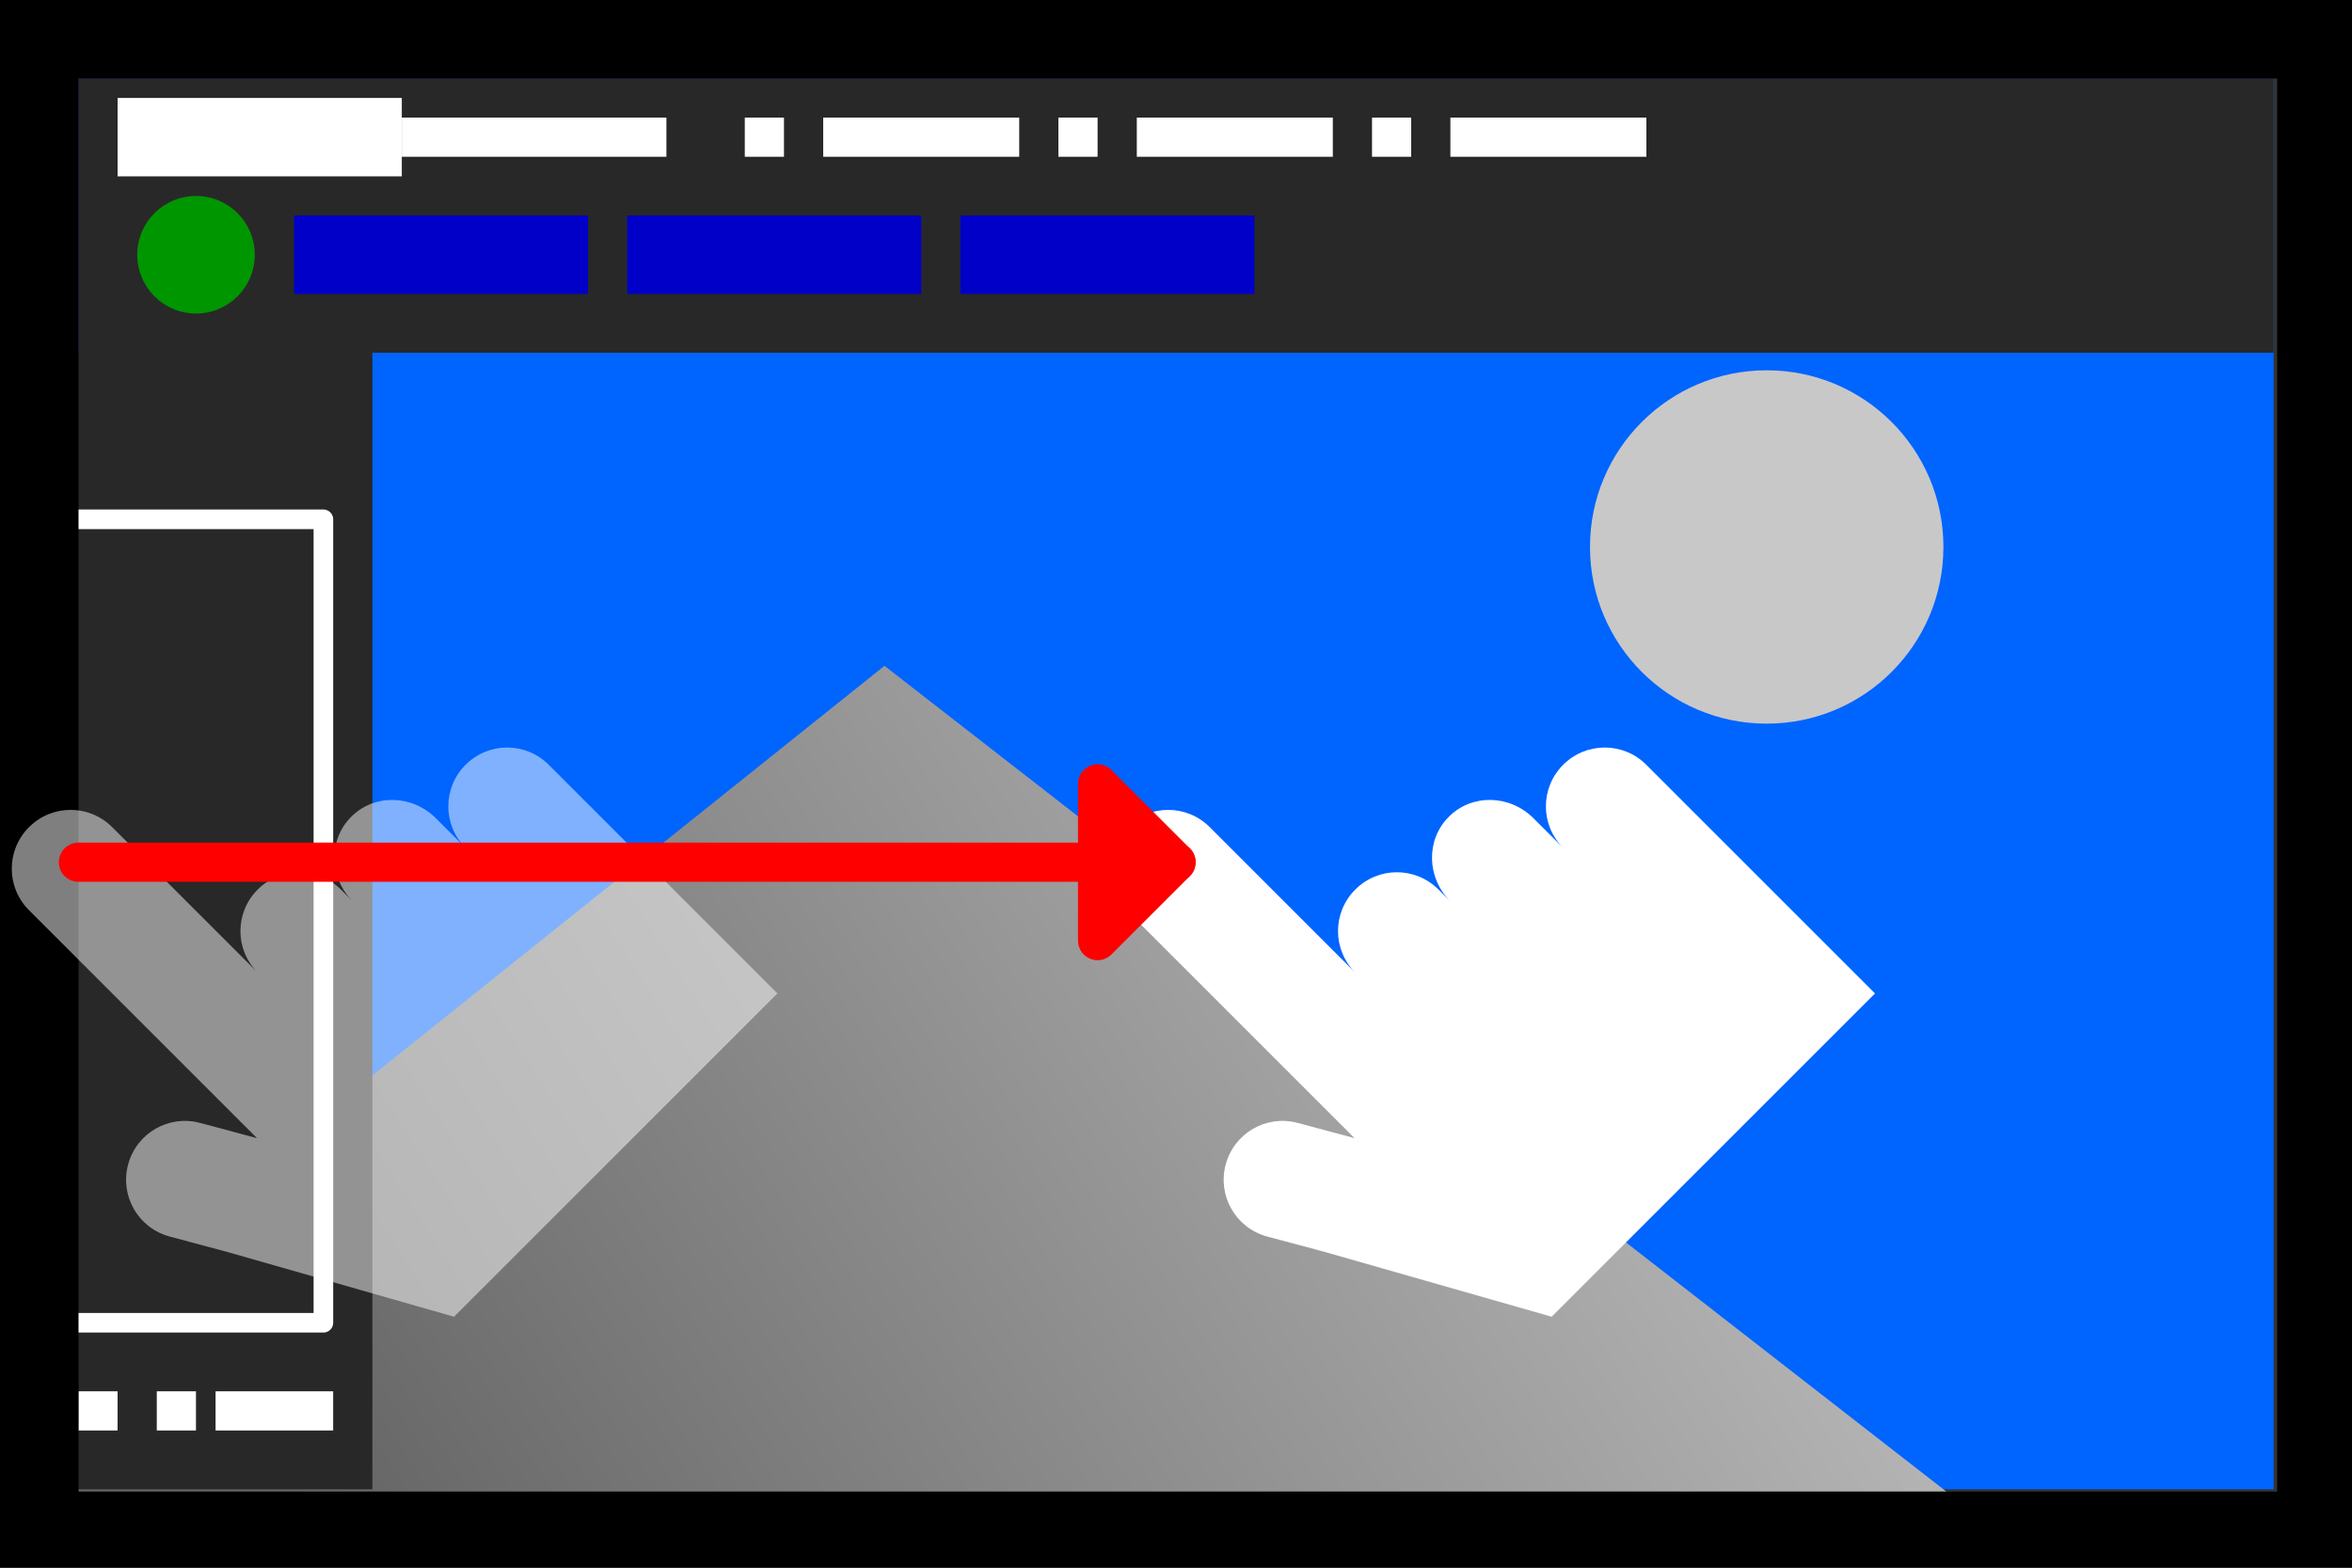 <?xml version="1.0" encoding="UTF-8" standalone="no"?>
<!-- Created with Inkscape (http://www.inkscape.org/) -->

<svg
   xmlns:dc="http://purl.org/dc/elements/1.1/"
   xmlns:cc="http://creativecommons.org/ns#"
   xmlns:rdf="http://www.w3.org/1999/02/22-rdf-syntax-ns#"
   xmlns:svg="http://www.w3.org/2000/svg"
   xmlns="http://www.w3.org/2000/svg"
   xmlns:xlink="http://www.w3.org/1999/xlink"
   xmlns:sodipodi="http://sodipodi.sourceforge.net/DTD/sodipodi-0.dtd"
   xmlns:inkscape="http://www.inkscape.org/namespaces/inkscape"
   width="240"
   height="160"
   viewBox="0 0 63.5 42.333"
   version="1.1"
   id="svg8"
   sodipodi:docname="gatewayopen-static.svg"
   inkscape:version="0.92.4 5da689c313, 2019-01-14">
  <rect x="0" y="0" width="63.5" height="42.333" fill="#333333" stroke="none"/>
  <defs
     id="defs2">
    <linearGradient
       gradientTransform="matrix(5.68,0,0,5.68,30,-1534.881)"
       inkscape:collect="always"
       xlink:href="#linearGradient829"
       id="linearGradient831"
       x1="26.458"
       y1="280.067"
       x2="0"
       y2="297"
       gradientUnits="userSpaceOnUse" />
    <linearGradient
       inkscape:collect="always"
       id="linearGradient829">
      <stop
         style="stop-color:#c8c8c8;stop-opacity:1"
         offset="0"
         id="stop825" />
      <stop
         style="stop-color:#646464;stop-opacity:1"
         offset="1"
         id="stop827" />
    </linearGradient>
  </defs>
  <sodipodi:namedview
     id="base"
     pagecolor="#ffffff"
     bordercolor="#666666"
     borderopacity="1.0"
     inkscape:pageopacity="0.0"
     inkscape:pageshadow="2"
     inkscape:zoom="2.8"
     inkscape:cx="136.32715"
     inkscape:cy="107.27207"
     inkscape:document-units="mm"
     inkscape:current-layer="layer1"
     showgrid="true"
     showguides="false"
     units="px"
     inkscape:window-width="1920"
     inkscape:window-height="1046"
     inkscape:window-x="0"
     inkscape:window-y="0"
     inkscape:window-maximized="1">
    <inkscape:grid
       type="xygrid"
       id="grid815"
       empspacing="4" />
    <inkscape:grid
       type="xygrid"
       id="grid817"
       empspacing="1"
       originy="0.132"
       originx="0.132"
       dotted="true"
       enabled="false" />
  </sodipodi:namedview>
  <g
     inkscape:label="Layer 1"
     inkscape:groupmode="layer"
     id="layer1"
     transform="translate(0,-254.667)">
    <rect
       style="opacity:1;fill:#0064ff;fill-opacity:1;stroke:none;stroke-width:0.529;stroke-linecap:round;stroke-linejoin:round;stroke-miterlimit:4;stroke-dasharray:none;stroke-dashoffset:0;stroke-opacity:1;paint-order:normal"
       id="rect819"
       width="59.267"
       height="38.1"
       x="2.117"
       y="256.783" />
    <path
       style="fill:url(#linearGradient831);fill-opacity:1;stroke:none;stroke-width:1px;stroke-linecap:butt;stroke-linejoin:miter;stroke-opacity:1"
       d="M 90.111 67.846 L 30 115.934 L 30 116 L 8 136 L 8 152 L 30 152 L 198.309 152 L 90.111 67.846 z "
       transform="matrix(0.265,0,0,0.265,0,254.667)"
       id="path823" />
    <circle
       style="opacity:1;fill:#c8c8c8;fill-opacity:1;stroke:none;stroke-width:0.529;stroke-linecap:round;stroke-linejoin:round;stroke-miterlimit:4;stroke-dasharray:none;stroke-dashoffset:0;stroke-opacity:1;paint-order:normal"
       id="path835"
       cx="47.698"
       cy="269.437"
       r="4.771" />
    <rect
       style="opacity:1;fill:#282828;fill-opacity:1;stroke:none;stroke-width:0.265;stroke-linecap:round;stroke-linejoin:round;stroke-miterlimit:4;stroke-dasharray:none;stroke-dashoffset:0;stroke-opacity:1;paint-order:normal"
       id="rect1544"
       width="59.267"
       height="7.408"
       x="2.117"
       y="256.783" />
    <circle
       style="opacity:1;fill:#009600;fill-opacity:1;stroke:none;stroke-width:0.265;stroke-linecap:round;stroke-linejoin:round;stroke-miterlimit:4;stroke-dasharray:none;stroke-dashoffset:0;stroke-opacity:1;paint-order:normal"
       id="path1546"
       cx="5.292"
       cy="261.546"
       r="1.587" />
    <rect
       style="opacity:1;fill:#ffffff;fill-opacity:1;stroke:none;stroke-width:0.265;stroke-linecap:round;stroke-linejoin:round;stroke-miterlimit:4;stroke-dasharray:none;stroke-dashoffset:0;stroke-opacity:1;paint-order:normal"
       id="rect1556"
       width="7.673"
       height="2.117"
       x="3.175"
       y="257.312" />
    <rect
       style="opacity:1;fill:#ffffff;fill-opacity:1;stroke:none;stroke-width:0.265;stroke-linecap:round;stroke-linejoin:round;stroke-miterlimit:4;stroke-dasharray:none;stroke-dashoffset:0;stroke-opacity:1;paint-order:normal"
       id="rect1558"
       width="7.144"
       height="1.058"
       x="10.848"
       y="257.842" />
    <rect
       style="opacity:1;fill:#ffffff;fill-opacity:1;stroke:none;stroke-width:0.265;stroke-linecap:round;stroke-linejoin:round;stroke-miterlimit:4;stroke-dasharray:none;stroke-dashoffset:0;stroke-opacity:1;paint-order:normal"
       id="rect1560"
       width="1.058"
       height="1.058"
       x="20.108"
       y="257.842" />
    <rect
       style="opacity:1;fill:#ffffff;fill-opacity:1;stroke:none;stroke-width:0.265;stroke-linecap:round;stroke-linejoin:round;stroke-miterlimit:4;stroke-dasharray:none;stroke-dashoffset:0;stroke-opacity:1;paint-order:normal"
       id="rect1562"
       width="5.292"
       height="1.058"
       x="22.225"
       y="257.842" />
    <rect
       style="opacity:1;fill:#ffffff;fill-opacity:1;stroke:none;stroke-width:0.265;stroke-linecap:round;stroke-linejoin:round;stroke-miterlimit:4;stroke-dasharray:none;stroke-dashoffset:0;stroke-opacity:1;paint-order:normal"
       id="rect1560-5"
       width="1.058"
       height="1.058"
       x="28.575"
       y="257.842" />
    <rect
       style="opacity:1;fill:#ffffff;fill-opacity:1;stroke:none;stroke-width:0.265;stroke-linecap:round;stroke-linejoin:round;stroke-miterlimit:4;stroke-dasharray:none;stroke-dashoffset:0;stroke-opacity:1;paint-order:normal"
       id="rect1562-3"
       width="5.292"
       height="1.058"
       x="30.692"
       y="257.842" />
    <rect
       style="opacity:1;fill:#ffffff;fill-opacity:1;stroke:none;stroke-width:0.265;stroke-linecap:round;stroke-linejoin:round;stroke-miterlimit:4;stroke-dasharray:none;stroke-dashoffset:0;stroke-opacity:1;paint-order:normal"
       id="rect1560-5-5"
       width="1.058"
       height="1.058"
       x="37.042"
       y="257.842" />
    <rect
       style="opacity:1;fill:#ffffff;fill-opacity:1;stroke:none;stroke-width:0.265;stroke-linecap:round;stroke-linejoin:round;stroke-miterlimit:4;stroke-dasharray:none;stroke-dashoffset:0;stroke-opacity:1;paint-order:normal"
       id="rect1562-3-7"
       width="5.292"
       height="1.058"
       x="39.158"
       y="257.842" />
    <rect
       style="opacity:1;fill:#0000c8;fill-opacity:1;stroke:none;stroke-width:0.265;stroke-linecap:round;stroke-linejoin:round;stroke-miterlimit:4;stroke-dasharray:none;stroke-dashoffset:0;stroke-opacity:1;paint-order:normal"
       id="rect1654"
       width="7.938"
       height="2.117"
       x="7.938"
       y="260.487" />
    <rect
       style="opacity:1;fill:#0000c8;fill-opacity:1;stroke:none;stroke-width:0.265;stroke-linecap:round;stroke-linejoin:round;stroke-miterlimit:4;stroke-dasharray:none;stroke-dashoffset:0;stroke-opacity:1;paint-order:normal"
       id="rect1654-3"
       width="7.938"
       height="2.117"
       x="16.933"
       y="260.487" />
    <rect
       style="opacity:1;fill:#0000c8;fill-opacity:1;stroke:none;stroke-width:0.265;stroke-linecap:round;stroke-linejoin:round;stroke-miterlimit:4;stroke-dasharray:none;stroke-dashoffset:0;stroke-opacity:1;paint-order:normal"
       id="rect1654-6"
       width="7.938"
       height="2.117"
       x="25.929"
       y="260.487" />
    <g
       id="g2332"
       transform="translate(-11.113,1.3850912e-5)">
      <rect
         y="264.192"
         x="2.117"
         height="30.692"
         width="19.05"
         id="rect2295"
         style="opacity:1;fill:#282828;fill-opacity:1;stroke:none;stroke-width:0.265;stroke-linecap:round;stroke-linejoin:round;stroke-miterlimit:4;stroke-dasharray:none;stroke-dashoffset:0;stroke-opacity:1;paint-order:normal" />
      <rect
         y="265.25"
         x="3.175"
         height="2.117"
         width="8.467"
         id="rect1556-0"
         style="opacity:1;fill:#ffffff;fill-opacity:1;stroke:none;stroke-width:0.265;stroke-linecap:round;stroke-linejoin:round;stroke-miterlimit:4;stroke-dasharray:none;stroke-dashoffset:0;stroke-opacity:1;paint-order:normal" />
      <rect
         y="268.69"
         x="3.44"
         height="21.696"
         width="16.404"
         id="rect2312"
         style="opacity:1;fill:#282828;fill-opacity:1;stroke:#ffffff;stroke-width:0.529;stroke-linecap:round;stroke-linejoin:round;stroke-miterlimit:4;stroke-dasharray:none;stroke-dashoffset:0;stroke-opacity:1;paint-order:normal" />
      <rect
         y="292.237"
         x="16.933"
         height="1.058"
         width="3.175"
         id="rect2314"
         style="opacity:1;fill:#ffffff;fill-opacity:1;stroke:none;stroke-width:0.529;stroke-linecap:round;stroke-linejoin:round;stroke-miterlimit:4;stroke-dasharray:none;stroke-dashoffset:0;stroke-opacity:1;paint-order:normal" />
      <rect
         y="292.237"
         x="15.346"
         height="1.058"
         width="1.058"
         id="rect2316"
         style="opacity:1;fill:#ffffff;fill-opacity:1;stroke:none;stroke-width:0.529;stroke-linecap:round;stroke-linejoin:round;stroke-miterlimit:4;stroke-dasharray:none;stroke-dashoffset:0;stroke-opacity:1;paint-order:normal" />
      <rect
         y="292.237"
         x="13.229"
         height="1.058"
         width="1.058"
         id="rect2318"
         style="opacity:1;fill:#ffffff;fill-opacity:1;stroke:none;stroke-width:0.529;stroke-linecap:round;stroke-linejoin:round;stroke-miterlimit:4;stroke-dasharray:none;stroke-dashoffset:0;stroke-opacity:1;paint-order:normal" />
      <rect
         y="292.237"
         x="11.113"
         height="1.058"
         width="1.058"
         id="rect2320"
         style="opacity:1;fill:#ffffff;fill-opacity:1;stroke:none;stroke-width:0.529;stroke-linecap:round;stroke-linejoin:round;stroke-miterlimit:4;stroke-dasharray:none;stroke-dashoffset:0;stroke-opacity:1;paint-order:normal" />
      <rect
         y="292.237"
         x="3.175"
         height="1.058"
         width="4.233"
         id="rect2322"
         style="opacity:1;fill:#ffffff;fill-opacity:1;stroke:none;stroke-width:0.529;stroke-linecap:round;stroke-linejoin:round;stroke-miterlimit:4;stroke-dasharray:none;stroke-dashoffset:0;stroke-opacity:1;paint-order:normal" />
    </g>
    <path
       style="opacity:1;fill:#000000;fill-opacity:1;stroke:none;stroke-width:1;stroke-linecap:round;stroke-linejoin:round;stroke-miterlimit:4;stroke-dasharray:none;stroke-dashoffset:0;stroke-opacity:1;paint-order:normal"
       d="M 0 0 L 0 160 L 240 160 L 240 0 L 0 0 z M 8 8 L 232 8 L 232 152 L 8 152 L 8 8 z "
       transform="matrix(0.265,0,0,0.265,0,254.667)"
       id="rect866" />
    <path
       inkscape:connector-curvature="0"
       style="opacity:1;fill:#ffffff;fill-opacity:0.498;stroke:none;stroke-width:0.265;stroke-linecap:round;stroke-linejoin:round;stroke-miterlimit:4;stroke-dasharray:none;stroke-dashoffset:0;stroke-opacity:1;paint-order:normal"
       d="m 0.784,277.002 c -0.622,0.622 -0.622,1.623 7.7e-6,2.245 l 6.154,6.154 -1.534,-0.411 c -0.85,-0.228 -1.717,0.273 -1.945,1.123 -0.228,0.849 0.273,1.717 1.123,1.945 l 1.56,0.418 6.117,1.747 8.73,-8.73 -2.526,-2.526 -1.964,-1.964 -1.684,-1.684 c -0.622,-0.622 -1.623,-0.622 -2.245,0 -0.622,0.622 -0.622,1.623 8e-6,2.245 l -0.8,-0.8 c -0.645,-0.645 -1.665,-0.664 -2.287,-0.042 -0.622,0.622 -0.603,1.642 0.042,2.287 l -0.322,-0.322 c -0.622,-0.622 -1.623,-0.622 -2.245,0 -0.622,0.622 -0.622,1.623 6e-6,2.245 l -3.929,-3.929 c -0.622,-0.622 -1.623,-0.622 -2.245,-10e-6 z"
       id="rect903-1" />
    <path
       inkscape:connector-curvature="0"
       style="opacity:1;fill:#ffffff;fill-opacity:1;stroke:none;stroke-width:0.265;stroke-linecap:round;stroke-linejoin:round;stroke-miterlimit:4;stroke-dasharray:none;stroke-dashoffset:0;stroke-opacity:1;paint-order:normal"
       d="m 30.417,277.002 c -0.622,0.622 -0.622,1.623 8e-6,2.245 l 6.154,6.154 -1.534,-0.411 c -0.85,-0.228 -1.717,0.273 -1.945,1.123 -0.228,0.849 0.273,1.717 1.123,1.945 l 1.56,0.418 6.117,1.747 8.73,-8.73 -2.526,-2.526 -1.964,-1.964 -1.684,-1.684 c -0.622,-0.622 -1.623,-0.622 -2.245,0 -0.622,0.622 -0.622,1.623 8e-6,2.245 l -0.8,-0.8 c -0.645,-0.645 -1.665,-0.664 -2.287,-0.042 -0.622,0.622 -0.603,1.642 0.042,2.287 l -0.322,-0.322 c -0.622,-0.622 -1.623,-0.622 -2.245,0 -0.622,0.622 -0.622,1.623 7e-6,2.245 l -3.929,-3.929 c -0.622,-0.622 -1.623,-0.622 -2.245,-10e-6 z"
       id="rect903-1-2" />
    <path
       style="fill:none;stroke:#ff0000;stroke-width:1.058;stroke-linecap:round;stroke-linejoin:miter;stroke-opacity:1;stroke-miterlimit:4;stroke-dasharray:none"
       d="M 2.117,277.95 H 31.75"
       id="path2402"
       inkscape:connector-curvature="0" />
    <path
       style="fill:#ff0000;stroke:#ff0000;stroke-width:1.058;stroke-linecap:round;stroke-linejoin:round;stroke-opacity:1;stroke-miterlimit:4;stroke-dasharray:none;fill-opacity:1"
       d="M 29.633,280.067 31.75,277.95 29.633,275.833 Z"
       id="path2404"
       inkscape:connector-curvature="0" />
  </g>
</svg>
